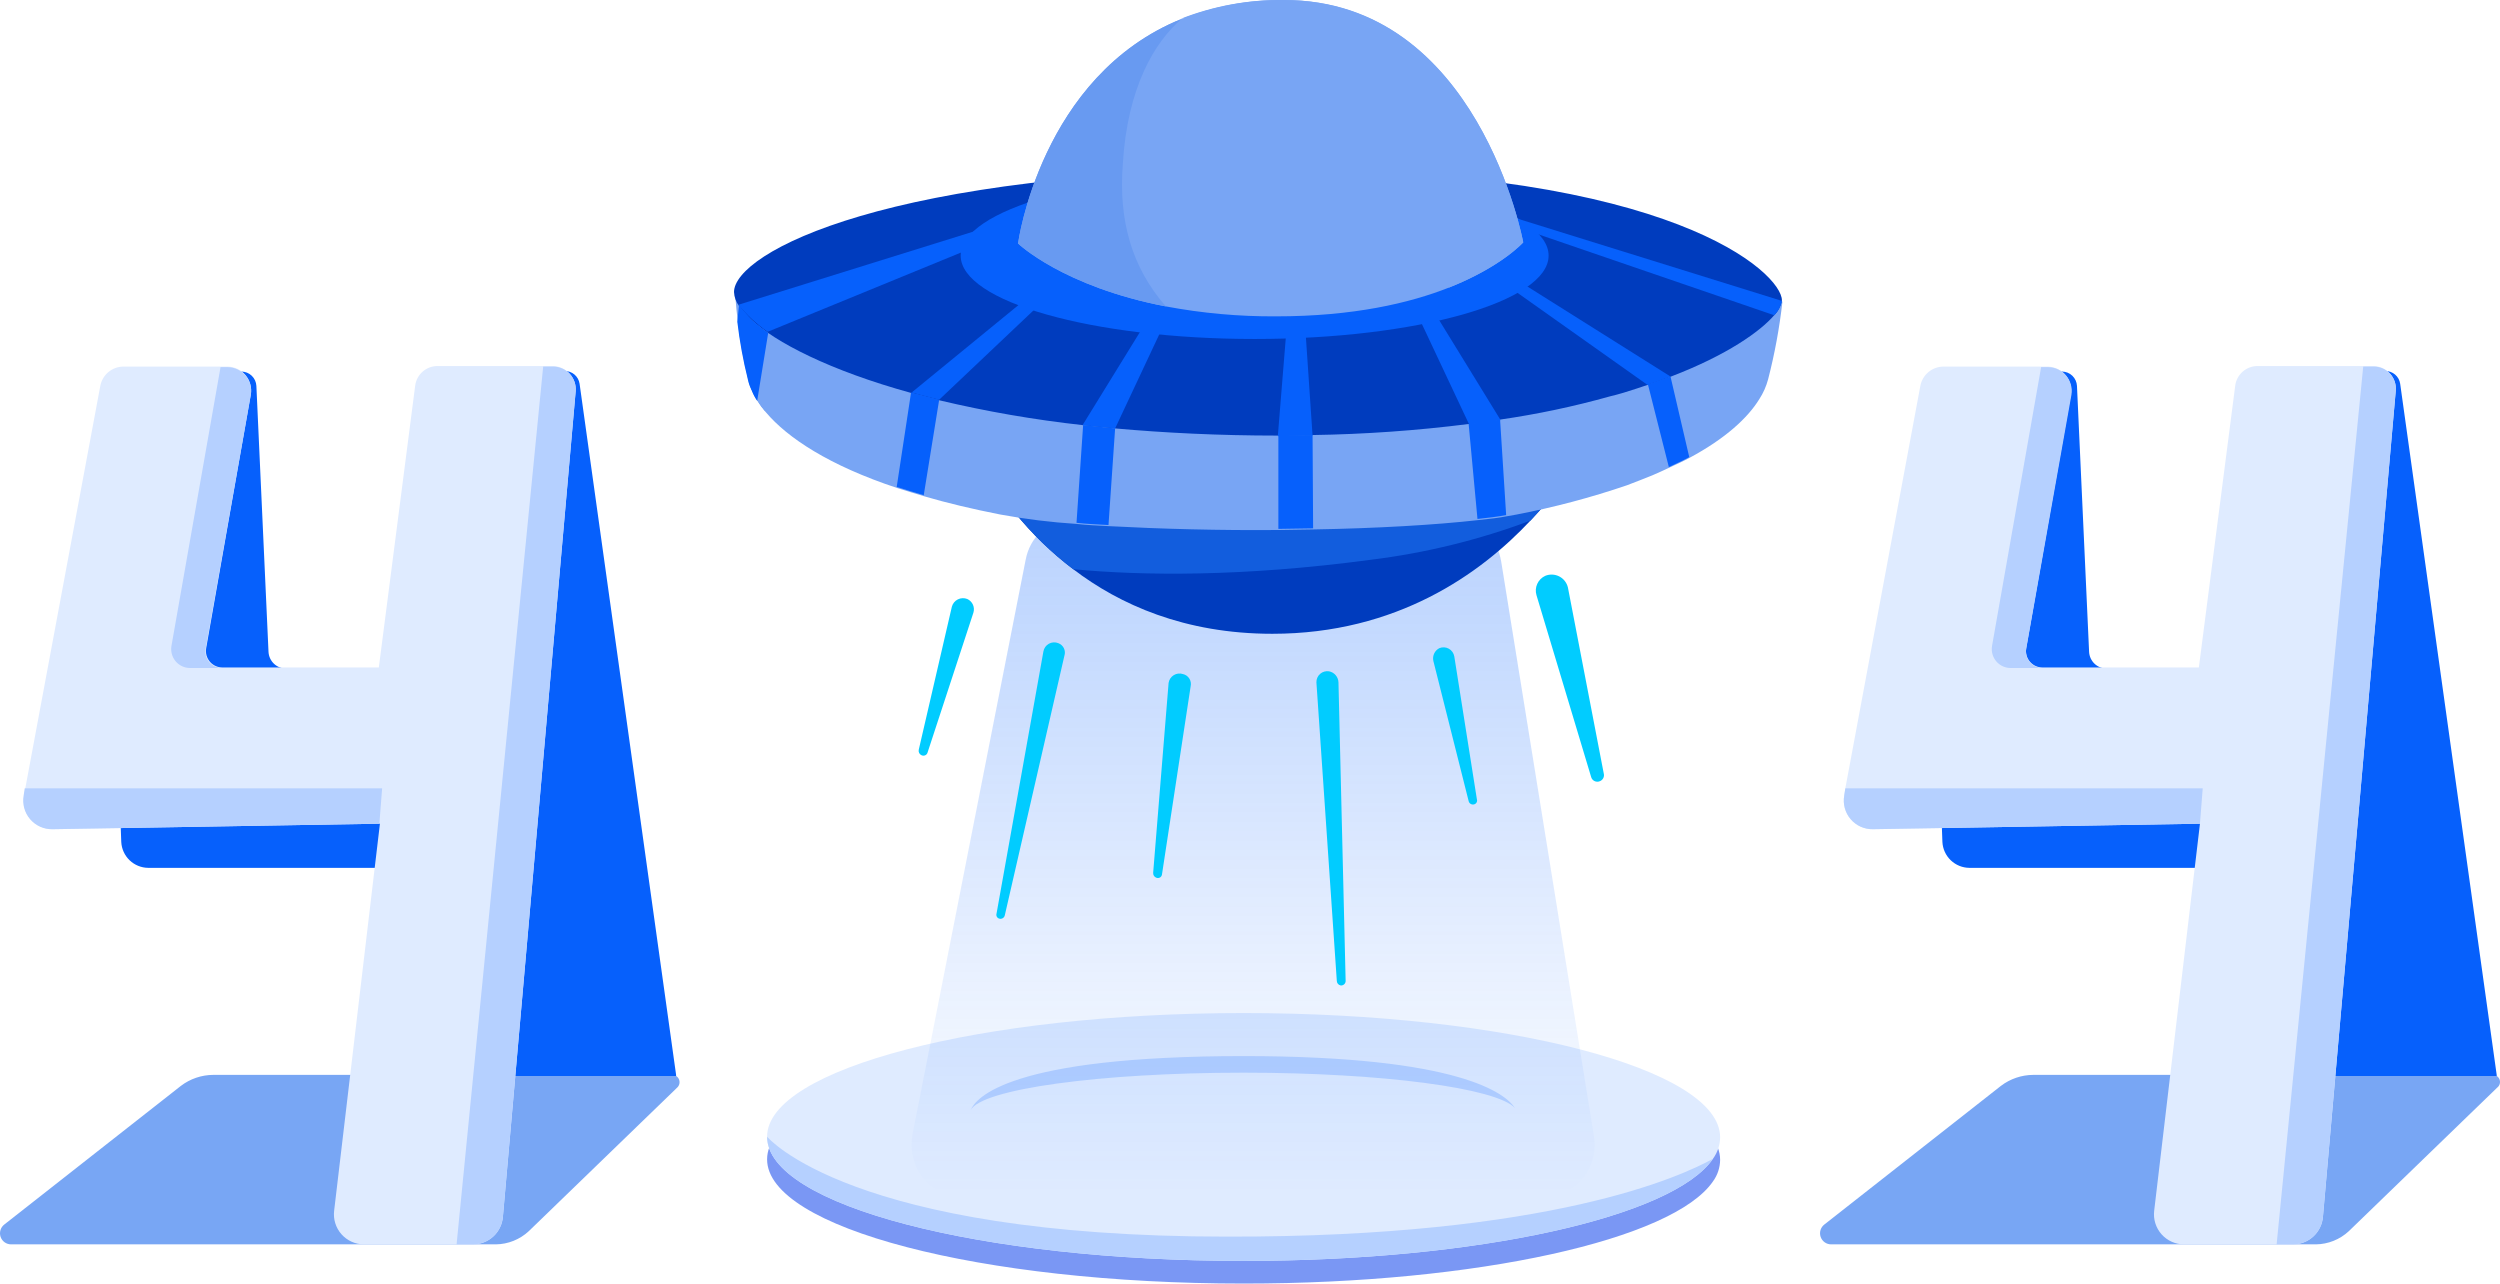 <svg width="596" height="306" viewBox="0 0 596 306" fill="none" xmlns="http://www.w3.org/2000/svg">
<g clip-path="url(#clip0_837_16898)">
<path d="M182.875 276.388C182.875 260.199 233.759 246.907 296.477 246.907C359.195 246.907 410.079 260.199 410.079 276.519C410.057 278.366 409.46 280.161 408.37 281.652C398.903 295.471 352.358 306 296.477 306C233.759 306 182.875 292.707 182.875 276.388Z" fill="#7A97F4"/>
<path d="M160.261 256.251H50.866C48.063 256.258 45.338 257.182 43.109 258.883L1.034 291.918C0.598 292.252 0.277 292.714 0.116 293.24C-0.045 293.765 -0.038 294.328 0.135 294.85C0.309 295.371 0.641 295.825 1.085 296.149C1.529 296.473 2.063 296.65 2.612 296.656H118.186C121.118 296.627 123.932 295.5 126.075 293.497L161.444 259.278C161.702 259.04 161.882 258.729 161.96 258.387C162.039 258.045 162.013 257.687 161.885 257.36C161.757 257.033 161.534 256.753 161.244 256.555C160.954 256.357 160.612 256.251 160.261 256.251Z" fill="#78A6F4"/>
<path d="M594.29 256.251H484.764C481.96 256.258 479.236 257.182 477.006 258.883L434.931 291.918C434.495 292.252 434.175 292.714 434.013 293.24C433.852 293.765 433.859 294.328 434.033 294.85C434.207 295.371 434.538 295.825 434.982 296.149C435.426 296.473 435.96 296.65 436.509 296.656H552.084C555.015 296.627 557.83 295.5 559.973 293.497L595.342 259.278C595.623 259.062 595.828 258.763 595.93 258.423C596.031 258.083 596.023 257.72 595.907 257.385C595.79 257.05 595.572 256.76 595.281 256.556C594.991 256.353 594.644 256.246 594.29 256.251Z" fill="#78A6F4"/>
<path d="M182.875 270.991C182.875 254.803 233.759 241.511 296.477 241.511C359.195 241.511 410.079 254.803 410.079 271.123C410.057 272.97 409.46 274.765 408.37 276.256C398.903 290.075 352.358 300.604 296.477 300.604C233.759 300.604 182.875 287.311 182.875 270.991Z" fill="#DFEBFF"/>
<path d="M408.37 276.256C398.903 290.075 352.489 300.604 296.477 300.604C233.759 300.604 182.875 287.311 182.875 270.991C182.875 270.991 202.598 294.813 292.533 294.813C369.845 294.945 401.007 280.336 408.37 276.256Z" fill="#B5D0FF"/>
<path d="M361.167 264.148C356.828 259.41 329.48 255.725 296.477 255.725C262.028 255.725 233.891 259.673 231.393 264.674C232.576 261.779 240.465 251.776 296.477 251.776C348.019 251.776 358.932 260.726 361.167 264.148Z" fill="#B5D0FF"/>
<path d="M161.181 256.251L138.171 91.474C138.044 90.626 137.615 89.852 136.962 89.295C136.31 88.739 135.478 88.438 134.621 88.447H103.591C103.08 88.45 102.575 88.562 102.11 88.775C101.645 88.989 101.231 89.299 100.896 89.685C100.56 90.071 100.31 90.524 100.163 91.014C100.015 91.504 99.974 92.02 100.041 92.527L107.798 154.779C107.874 155.357 107.824 155.945 107.653 156.502C107.482 157.06 107.194 157.574 106.808 158.011C106.422 158.447 105.946 158.796 105.414 159.033C104.882 159.27 104.305 159.39 103.722 159.385H68.222C67.149 159.392 66.114 158.986 65.331 158.252C64.548 157.517 64.077 156.509 64.014 155.437L61.122 92.001C61.077 91.085 60.684 90.221 60.025 89.585C59.365 88.949 58.487 88.589 57.572 88.579H28.514C28.034 88.569 27.557 88.659 27.113 88.842C26.669 89.026 26.268 89.299 25.934 89.645C25.601 89.991 25.343 90.402 25.176 90.853C25.009 91.304 24.936 91.784 24.964 92.264L28.908 200.711C28.988 202.371 29.7 203.938 30.898 205.089C32.097 206.239 33.69 206.886 35.351 206.897H114.373L120.552 256.514H161.181V256.251Z" fill="#0660FC"/>
<path d="M595.21 256.251L572.2 91.474C572.073 90.626 571.644 89.852 570.991 89.295C570.339 88.739 569.507 88.438 568.65 88.447H537.62C537.108 88.45 536.604 88.562 536.139 88.775C535.674 88.989 535.26 89.299 534.924 89.685C534.588 90.071 534.339 90.524 534.191 91.014C534.044 91.504 534.002 92.02 534.07 92.527L541.827 154.779C541.902 155.357 541.853 155.945 541.682 156.502C541.511 157.06 541.223 157.574 540.836 158.011C540.45 158.447 539.975 158.796 539.443 159.033C538.91 159.27 538.334 159.39 537.751 159.385H502.25C501.177 159.392 500.142 158.986 499.359 158.252C498.577 157.517 498.105 156.509 498.043 155.437L495.15 92.001C495.105 91.085 494.713 90.221 494.053 89.585C493.394 88.949 492.516 88.589 491.6 88.579H462.674C462.194 88.569 461.717 88.659 461.273 88.842C460.829 89.026 460.428 89.299 460.095 89.645C459.761 89.991 459.503 90.402 459.336 90.853C459.169 91.304 459.097 91.784 459.124 92.264L463.068 200.711C463.148 202.371 463.86 203.938 465.059 205.089C466.257 206.239 467.85 206.886 469.511 206.897H548.533L554.713 256.514H595.21V256.251Z" fill="#0660FC"/>
<path d="M137.249 93.185L119.894 290.075C119.748 291.863 118.938 293.531 117.624 294.749C116.309 295.968 114.585 296.648 112.793 296.656H86.76C85.747 296.656 84.746 296.44 83.823 296.024C82.899 295.608 82.075 295.001 81.404 294.242C80.733 293.483 80.23 292.59 79.929 291.622C79.629 290.654 79.537 289.633 79.659 288.627L90.573 196.368L12.603 197.684C11.595 197.701 10.597 197.495 9.679 197.08C8.76 196.665 7.945 196.052 7.292 195.285C6.638 194.517 6.162 193.615 5.898 192.641C5.635 191.668 5.589 190.649 5.766 189.656L6.029 187.945L23.91 92.001C24.151 90.709 24.835 89.543 25.843 88.702C26.851 87.861 28.12 87.399 29.433 87.394H54.283C55.097 87.408 55.898 87.596 56.633 87.946C57.368 88.296 58.019 88.8 58.543 89.424C59.066 90.048 59.45 90.777 59.668 91.562C59.886 92.347 59.933 93.17 59.805 93.975L49.155 154.516C49.054 155.087 49.081 155.674 49.234 156.233C49.387 156.793 49.662 157.312 50.039 157.752C50.417 158.193 50.887 158.544 51.416 158.781C51.945 159.018 52.52 159.134 53.1 159.122H90.31L98.988 91.869C99.17 90.599 99.8 89.436 100.765 88.591C101.73 87.746 102.965 87.275 104.247 87.263H131.99C132.724 87.305 133.443 87.492 134.105 87.813C134.766 88.133 135.358 88.582 135.847 89.132C136.336 89.682 136.711 90.323 136.951 91.019C137.192 91.714 137.293 92.45 137.249 93.185Z" fill="#DFEBFF"/>
<path d="M91.099 187.945L90.442 196.368L12.472 197.684C11.465 197.701 10.466 197.495 9.548 197.08C8.629 196.665 7.814 196.052 7.161 195.285C6.507 194.517 6.031 193.615 5.768 192.641C5.504 191.668 5.458 190.649 5.635 189.656L5.898 187.945H91.099Z" fill="#B5D0FF"/>
<path d="M137.25 93.185L119.894 290.075C119.749 291.863 118.939 293.531 117.624 294.749C116.31 295.968 114.586 296.648 112.794 296.655H108.85L129.493 87.394H131.991C132.722 87.411 133.441 87.577 134.106 87.881C134.771 88.184 135.368 88.62 135.86 89.162C136.351 89.703 136.728 90.339 136.967 91.031C137.206 91.722 137.302 92.455 137.25 93.185Z" fill="#B5D0FF"/>
<path d="M49.026 154.647C48.925 155.219 48.952 155.805 49.105 156.365C49.258 156.925 49.533 157.444 49.91 157.884C50.288 158.325 50.758 158.676 51.287 158.913C51.816 159.15 52.391 159.266 52.971 159.254H45.345C44.687 159.258 44.036 159.118 43.438 158.844C42.84 158.569 42.309 158.167 41.883 157.665C41.457 157.163 41.146 156.574 40.971 155.939C40.797 155.304 40.764 154.639 40.874 153.989L52.576 87.526H54.286C55.099 87.539 55.901 87.728 56.636 88.078C57.371 88.428 58.022 88.932 58.545 89.556C59.069 90.18 59.453 90.909 59.67 91.694C59.888 92.479 59.935 93.302 59.808 94.106L49.026 154.647Z" fill="#B5D0FF"/>
<path d="M571.147 93.185L553.791 290.075C553.646 291.863 552.836 293.531 551.521 294.749C550.206 295.968 548.483 296.648 546.691 296.656H520.657C519.645 296.656 518.643 296.44 517.72 296.024C516.797 295.608 515.972 295.001 515.301 294.242C514.63 293.483 514.127 292.59 513.827 291.622C513.526 290.654 513.434 289.633 513.557 288.627L524.47 196.368L446.5 197.684C445.493 197.701 444.494 197.495 443.576 197.08C442.658 196.665 441.843 196.052 441.189 195.285C440.536 194.517 440.06 193.615 439.796 192.641C439.532 191.668 439.487 190.649 439.663 189.656L439.926 187.945L457.808 92.001C458.049 90.709 458.732 89.543 459.74 88.702C460.748 87.861 462.018 87.399 463.33 87.394H488.181C488.994 87.408 489.796 87.596 490.531 87.946C491.266 88.296 491.917 88.8 492.44 89.424C492.964 90.048 493.347 90.777 493.565 91.562C493.783 92.347 493.83 93.17 493.703 93.975L483.053 154.516C482.952 155.087 482.979 155.674 483.132 156.233C483.285 156.793 483.56 157.312 483.937 157.752C484.314 158.193 484.784 158.544 485.313 158.781C485.843 159.018 486.418 159.134 486.997 159.122H524.207L532.885 91.869C533.067 90.599 533.698 89.436 534.663 88.591C535.627 87.746 536.863 87.275 538.144 87.263H565.888C566.629 87.282 567.359 87.453 568.032 87.766C568.705 88.079 569.307 88.527 569.8 89.082C570.293 89.638 570.667 90.288 570.899 90.994C571.13 91.7 571.215 92.445 571.147 93.185Z" fill="#DFEBFF"/>
<path d="M525.128 187.945L524.47 196.368L446.5 197.684C445.493 197.701 444.494 197.495 443.576 197.08C442.658 196.665 441.843 196.052 441.189 195.285C440.536 194.517 440.06 193.615 439.796 192.642C439.532 191.668 439.487 190.649 439.663 189.656L439.926 187.945H525.128Z" fill="#B5D0FF"/>
<path d="M571.148 93.185L553.792 290.075C553.647 291.863 552.836 293.531 551.522 294.749C550.207 295.968 548.483 296.648 546.692 296.656H542.747L563.39 87.394H565.888C566.626 87.388 567.357 87.538 568.033 87.834C568.709 88.13 569.315 88.566 569.812 89.112C570.308 89.659 570.684 90.304 570.914 91.006C571.144 91.708 571.224 92.45 571.148 93.185Z" fill="#B5D0FF"/>
<path d="M483.054 154.647C482.953 155.219 482.98 155.805 483.133 156.365C483.286 156.925 483.56 157.444 483.938 157.884C484.315 158.325 484.785 158.676 485.314 158.913C485.843 159.15 486.419 159.266 486.998 159.254H479.372C478.714 159.258 478.063 159.118 477.465 158.844C476.867 158.569 476.336 158.167 475.91 157.665C475.484 157.163 475.173 156.574 474.999 155.939C474.825 155.304 474.791 154.639 474.902 153.989L486.604 87.526H488.313C489.127 87.539 489.928 87.728 490.663 88.078C491.398 88.428 492.049 88.932 492.573 89.556C493.096 90.18 493.48 90.909 493.698 91.694C493.915 92.479 493.962 93.302 493.835 94.106L483.054 154.647Z" fill="#B5D0FF"/>
<path opacity="0.28" d="M244.542 133.322L217.588 270.198C216.141 277.568 220.875 284.543 227.318 284.543H370.109C376.42 284.543 381.154 277.831 379.97 270.724L357.881 133.849C356.961 128.321 352.885 124.373 348.02 124.373H254.403C249.67 124.241 245.594 128.058 244.542 133.322Z" fill="url(#paint0_linear_837_16898)"/>
<path d="M366.293 141.881L379.31 185.181C379.361 185.4 379.46 185.605 379.599 185.781C379.738 185.957 379.915 186.1 380.115 186.201C380.316 186.301 380.537 186.356 380.761 186.362C380.985 186.368 381.208 186.324 381.414 186.234C381.768 186.096 382.059 185.831 382.229 185.49C382.399 185.15 382.437 184.758 382.334 184.391L373.788 140.039C373.652 139.479 373.398 138.955 373.042 138.503C372.686 138.051 372.237 137.681 371.725 137.419C371.214 137.157 370.651 137.008 370.077 136.983C369.502 136.958 368.929 137.058 368.397 137.275C367.55 137.659 366.87 138.337 366.484 139.184C366.097 140.03 366.029 140.988 366.293 141.881Z" fill="#01CCFF"/>
<path d="M341.706 157.542L350.121 190.971C350.152 191.111 350.211 191.244 350.294 191.361C350.378 191.478 350.485 191.576 350.608 191.65C350.731 191.724 350.868 191.772 351.011 191.791C351.153 191.81 351.298 191.8 351.436 191.76C351.558 191.728 351.673 191.671 351.772 191.593C351.872 191.516 351.955 191.419 352.016 191.308C352.078 191.197 352.116 191.076 352.129 190.95C352.143 190.824 352.13 190.697 352.094 190.576L346.703 156.489C346.637 156.104 346.485 155.74 346.26 155.421C346.034 155.103 345.741 154.84 345.4 154.651C345.059 154.461 344.681 154.351 344.292 154.327C343.903 154.303 343.514 154.368 343.153 154.514C342.61 154.787 342.174 155.233 341.912 155.78C341.651 156.328 341.578 156.948 341.706 157.542Z" fill="#01CCFF"/>
<path d="M232.049 146.093L221.136 179.39C221.096 179.537 221.025 179.673 220.927 179.79C220.829 179.906 220.706 179.998 220.568 180.061C220.429 180.124 220.279 180.156 220.127 180.153C219.975 180.151 219.826 180.115 219.689 180.048C219.444 179.94 219.244 179.749 219.124 179.509C219.004 179.269 218.971 178.994 219.032 178.732L226.921 144.645C227.021 144.269 227.201 143.918 227.446 143.616C227.692 143.315 227.999 143.068 228.347 142.894C228.695 142.72 229.076 142.622 229.465 142.606C229.854 142.59 230.241 142.657 230.602 142.802C231.206 143.077 231.687 143.564 231.954 144.171C232.22 144.778 232.254 145.462 232.049 146.093Z" fill="#01CCFF"/>
<path d="M253.744 156.357L239.544 218.214C239.513 218.355 239.454 218.487 239.371 218.604C239.287 218.721 239.18 218.82 239.057 218.894C238.934 218.968 238.797 219.016 238.654 219.035C238.512 219.053 238.367 219.043 238.229 219.004C238.107 218.971 237.992 218.914 237.893 218.837C237.793 218.759 237.71 218.662 237.649 218.551C237.587 218.441 237.549 218.319 237.535 218.193C237.522 218.067 237.534 217.94 237.571 217.819L248.747 155.304C248.814 154.92 248.965 154.555 249.19 154.237C249.416 153.919 249.71 153.655 250.05 153.466C250.391 153.277 250.769 153.166 251.158 153.142C251.547 153.119 251.937 153.183 252.298 153.33C252.886 153.545 253.367 153.982 253.637 154.548C253.908 155.114 253.946 155.763 253.744 156.357Z" fill="#01CCFF"/>
<path d="M283.854 163.592L277.016 208.471C276.998 208.618 276.947 208.758 276.866 208.882C276.785 209.006 276.678 209.11 276.551 209.186C276.424 209.262 276.282 209.308 276.135 209.321C275.988 209.334 275.84 209.313 275.702 209.261C275.457 209.18 275.245 209.02 275.102 208.805C274.959 208.59 274.893 208.333 274.913 208.076L278.594 162.802C278.652 162.424 278.791 162.063 279.002 161.744C279.213 161.425 279.49 161.156 279.816 160.956C280.141 160.755 280.506 160.628 280.886 160.583C281.265 160.539 281.65 160.577 282.013 160.696C282.324 160.765 282.618 160.895 282.879 161.077C283.14 161.26 283.362 161.493 283.533 161.762C283.704 162.031 283.82 162.331 283.875 162.645C283.93 162.959 283.923 163.28 283.854 163.592Z" fill="#01CCFF"/>
<path d="M319.091 162.676L320.801 233.877C320.798 234.026 320.765 234.173 320.703 234.308C320.641 234.444 320.552 234.565 320.44 234.664C320.329 234.763 320.198 234.838 320.057 234.884C319.915 234.929 319.765 234.945 319.617 234.93C319.367 234.886 319.139 234.757 318.972 234.566C318.805 234.374 318.708 234.131 318.697 233.877L313.832 162.676C313.821 162.292 313.896 161.911 314.05 161.56C314.204 161.209 314.434 160.896 314.723 160.644C315.012 160.393 315.353 160.208 315.722 160.104C316.091 160 316.478 159.98 316.856 160.043C317.47 160.166 318.025 160.493 318.431 160.971C318.836 161.448 319.069 162.049 319.091 162.676Z" fill="#01CCFF"/>
<path d="M182.483 98.055C181.159 96.501 180.053 94.775 179.196 92.922L176.172 72.654L183.141 79.103L182.483 98.055Z" fill="#0660FC"/>
<path d="M378.657 104.898C374.966 111.912 370.32 118.379 364.851 124.114C353.018 136.748 333.032 151.094 303.317 151.094C282.411 151.094 266.896 144.118 255.851 135.695C245.456 127.824 237.149 117.521 231.658 105.688L378.657 104.898Z" fill="#003CBE"/>
<path d="M378.657 104.898C374.966 111.912 370.32 118.379 364.851 124.114C352.554 128.722 339.755 131.859 326.721 133.458C296.217 137.538 272.418 137.275 255.851 135.695C245.456 127.824 237.149 117.521 231.658 105.688L378.657 104.898Z" fill="#125DDD"/>
<path d="M424.94 71.864C424.235 78.122 423.093 84.323 421.521 90.421C421.075 92.102 420.365 93.701 419.418 95.159C416.656 99.634 411.397 104.504 402.851 109.11C401.404 109.9 399.695 110.689 397.986 111.479C396.671 112.137 395.356 112.663 393.91 113.322C391.938 114.111 389.965 114.901 387.862 115.691C379.267 118.621 370.481 120.951 361.565 122.666C360.776 122.798 360.118 122.929 359.329 123.061C357.357 123.456 354.991 123.719 352.492 123.982C341.974 125.167 328.036 125.956 313.179 126.219C310.417 126.219 307.656 126.351 304.895 126.351C290.826 126.483 276.626 126.088 264.267 125.43C261.637 125.298 259.007 125.167 256.641 124.903C250.553 124.516 244.495 123.769 238.496 122.666C231.79 121.35 225.742 119.902 220.351 118.323C218.116 117.665 216.012 117.007 213.908 116.349C197.604 110.953 187.743 104.372 182.615 98.318C181.875 97.506 181.214 96.624 180.643 95.686C180.103 94.91 179.661 94.07 179.328 93.185C178.905 92.353 178.596 91.467 178.408 90.553C177.286 86.048 176.451 81.476 175.909 76.865C175.383 72.522 175.252 69.627 175.252 69.627L300.162 78.971L425.071 71.996L424.94 71.864Z" fill="#78A5F4"/>
<path d="M424.808 71.601C424.581 72.949 423.937 74.192 422.967 75.154C419.68 78.971 411.791 84.63 398.379 89.763C396.67 90.421 394.829 91.079 392.857 91.737C391.937 92.001 391.016 92.395 390.096 92.659C388.124 93.317 386.02 93.975 383.785 94.501C375.192 96.912 366.452 98.758 357.619 100.029C355.253 100.424 352.755 100.819 350.125 101.082C337.78 102.647 325.357 103.526 312.915 103.714C310.285 103.714 307.524 103.846 304.763 103.846H304.631C290.563 103.846 277.546 103.188 265.844 102.135C263.214 101.871 260.584 101.608 258.086 101.345C246.58 100.077 235.163 98.099 223.9 95.422C221.665 94.896 219.43 94.238 217.326 93.712C197.735 88.316 184.85 81.603 178.933 76.076C177.898 75.129 176.972 74.069 176.172 72.917C175.455 71.965 175.043 70.818 174.988 69.627C174.988 60.282 211.804 40.409 305.289 40.409C398.774 40.278 424.808 65.152 424.808 71.601Z" fill="#003CBE"/>
<path d="M251.38 51.069L183.009 79.103C180.4 77.285 178.055 75.115 176.04 72.654L249.145 49.885L251.38 51.069Z" fill="#0660FC"/>
<path d="M424.808 71.733C424.545 73.03 423.905 74.22 422.967 75.154L352.755 51.07L354.99 50.017L424.808 71.733Z" fill="#0660FC"/>
<path d="M262.951 58.308L223.9 95.291C221.665 94.764 219.43 94.106 217.326 93.58L260.584 58.176L262.951 58.308Z" fill="#0660FC"/>
<path d="M284.383 62.651L265.843 102.135C263.214 101.871 260.584 101.608 258.086 101.345L282.016 62.52L284.383 62.651Z" fill="#0660FC"/>
<path d="M357.752 100.161C355.385 100.555 352.755 100.95 350.257 101.213L332.112 62.651L334.61 62.52L357.752 100.161Z" fill="#0660FC"/>
<path d="M312.914 103.846C310.285 103.846 307.524 103.977 304.762 103.977H304.631L307.786 65.152L310.285 65.02L312.914 103.846Z" fill="#0660FC"/>
<path d="M398.248 89.763C396.539 90.421 394.698 91.079 392.726 91.737L345.523 58.308L348.022 58.176L398.248 89.763Z" fill="#0660FC"/>
<path d="M313.047 125.956C310.286 125.956 307.525 126.088 304.764 126.088V103.846L312.916 103.714L313.047 125.956Z" fill="#0660FC"/>
<path d="M359.066 122.798C356.962 123.192 354.727 123.456 352.229 123.719L350.125 101.082L357.62 100.029L359.066 122.798Z" fill="#0660FC"/>
<path d="M402.719 108.978C401.272 109.768 399.563 110.558 397.854 111.347L392.857 91.606L398.248 89.763L402.719 108.978Z" fill="#0660FC"/>
<path d="M265.844 102.135L264.266 125.167C261.636 125.035 259.006 124.903 256.64 124.64L258.217 101.345L265.844 102.135Z" fill="#0660FC"/>
<path d="M223.9 95.291L220.218 118.06C217.983 117.402 215.879 116.743 213.775 116.085L217.194 93.58L223.9 95.291Z" fill="#0660FC"/>
<path d="M183.139 79.366L180.51 95.554C179.97 94.778 179.528 93.938 179.195 93.053C178.772 92.221 178.463 91.336 178.275 90.421C177.153 85.916 176.318 81.345 175.776 76.734L176.171 72.785C176.171 72.785 178.406 75.418 179.326 76.339C180.115 77.129 183.139 79.366 183.139 79.366Z" fill="#0660FC"/>
<path d="M299.107 80.814C337.812 80.814 369.188 71.916 369.188 60.94C369.188 49.965 337.812 41.067 299.107 41.067C260.403 41.067 229.026 49.965 229.026 60.94C229.026 71.916 260.403 80.814 299.107 80.814Z" fill="#0660FC"/>
<path d="M363.141 57.782C363.141 57.782 358.014 63.573 345.391 68.574C336.056 72.259 322.644 75.418 304.237 75.418C295.415 75.476 286.609 74.683 277.94 73.049C253.352 68.311 242.702 58.045 242.702 58.045C242.702 58.045 248.093 18.035 281.753 4.479C289.541 1.425 297.845 -0.094 306.209 0.005C352.491 0.005 363.141 57.782 363.141 57.782Z" fill="#78A5F4"/>
<path d="M277.94 73.049C253.352 68.311 242.702 58.045 242.702 58.045C242.702 58.045 248.093 18.035 281.753 4.479C275.179 10.007 268.736 21.062 267.684 39.093C266.632 52.517 269.788 63.704 277.94 73.049Z" fill="#689AF1"/>
<path d="M363.141 57.782C363.141 57.782 358.013 63.573 345.39 68.574C344.074 63.806 342.404 59.142 340.394 54.623C340.394 54.623 328.035 57.255 322.512 45.542C316.99 33.828 330.27 25.405 330.27 25.405C330.27 25.405 327.114 15.271 310.81 8.691C294.506 2.11 281.489 4.479 281.489 4.479C289.277 1.425 297.581 -0.094 305.945 0.005C352.491 0.005 363.141 57.782 363.141 57.782Z" fill="#78A5F4"/>
<path d="M310.153 33.039C312.113 33.039 313.703 31.507 313.703 29.617C313.703 27.727 312.113 26.195 310.153 26.195C308.192 26.195 306.603 27.727 306.603 29.617C306.603 31.507 308.192 33.039 310.153 33.039Z" fill="#78A5F4"/>
<path d="M297.793 36.329C299.318 36.329 300.555 35.151 300.555 33.697C300.555 32.243 299.318 31.065 297.793 31.065C296.268 31.065 295.032 32.243 295.032 33.697C295.032 35.151 296.268 36.329 297.793 36.329Z" fill="#78A5F4"/>
<path d="M306.077 54.096C309.055 54.096 311.468 51.739 311.468 48.832C311.468 45.925 309.055 43.568 306.077 43.568C303.1 43.568 300.687 45.925 300.687 48.832C300.687 51.739 303.1 54.096 306.077 54.096Z" fill="#78A5F4"/>
</g>
<defs>
<linearGradient id="paint0_linear_837_16898" x1="298.739" y1="124.37" x2="298.739" y2="284.543" gradientUnits="userSpaceOnUse">
<stop stop-color="#0660FC"/>
<stop offset="1" stop-color="#0660FC" stop-opacity="0"/>
</linearGradient>
<clipPath id="clip0_837_16898">
<rect width="596" height="306" fill="white"/>
</clipPath>
</defs>
</svg>

